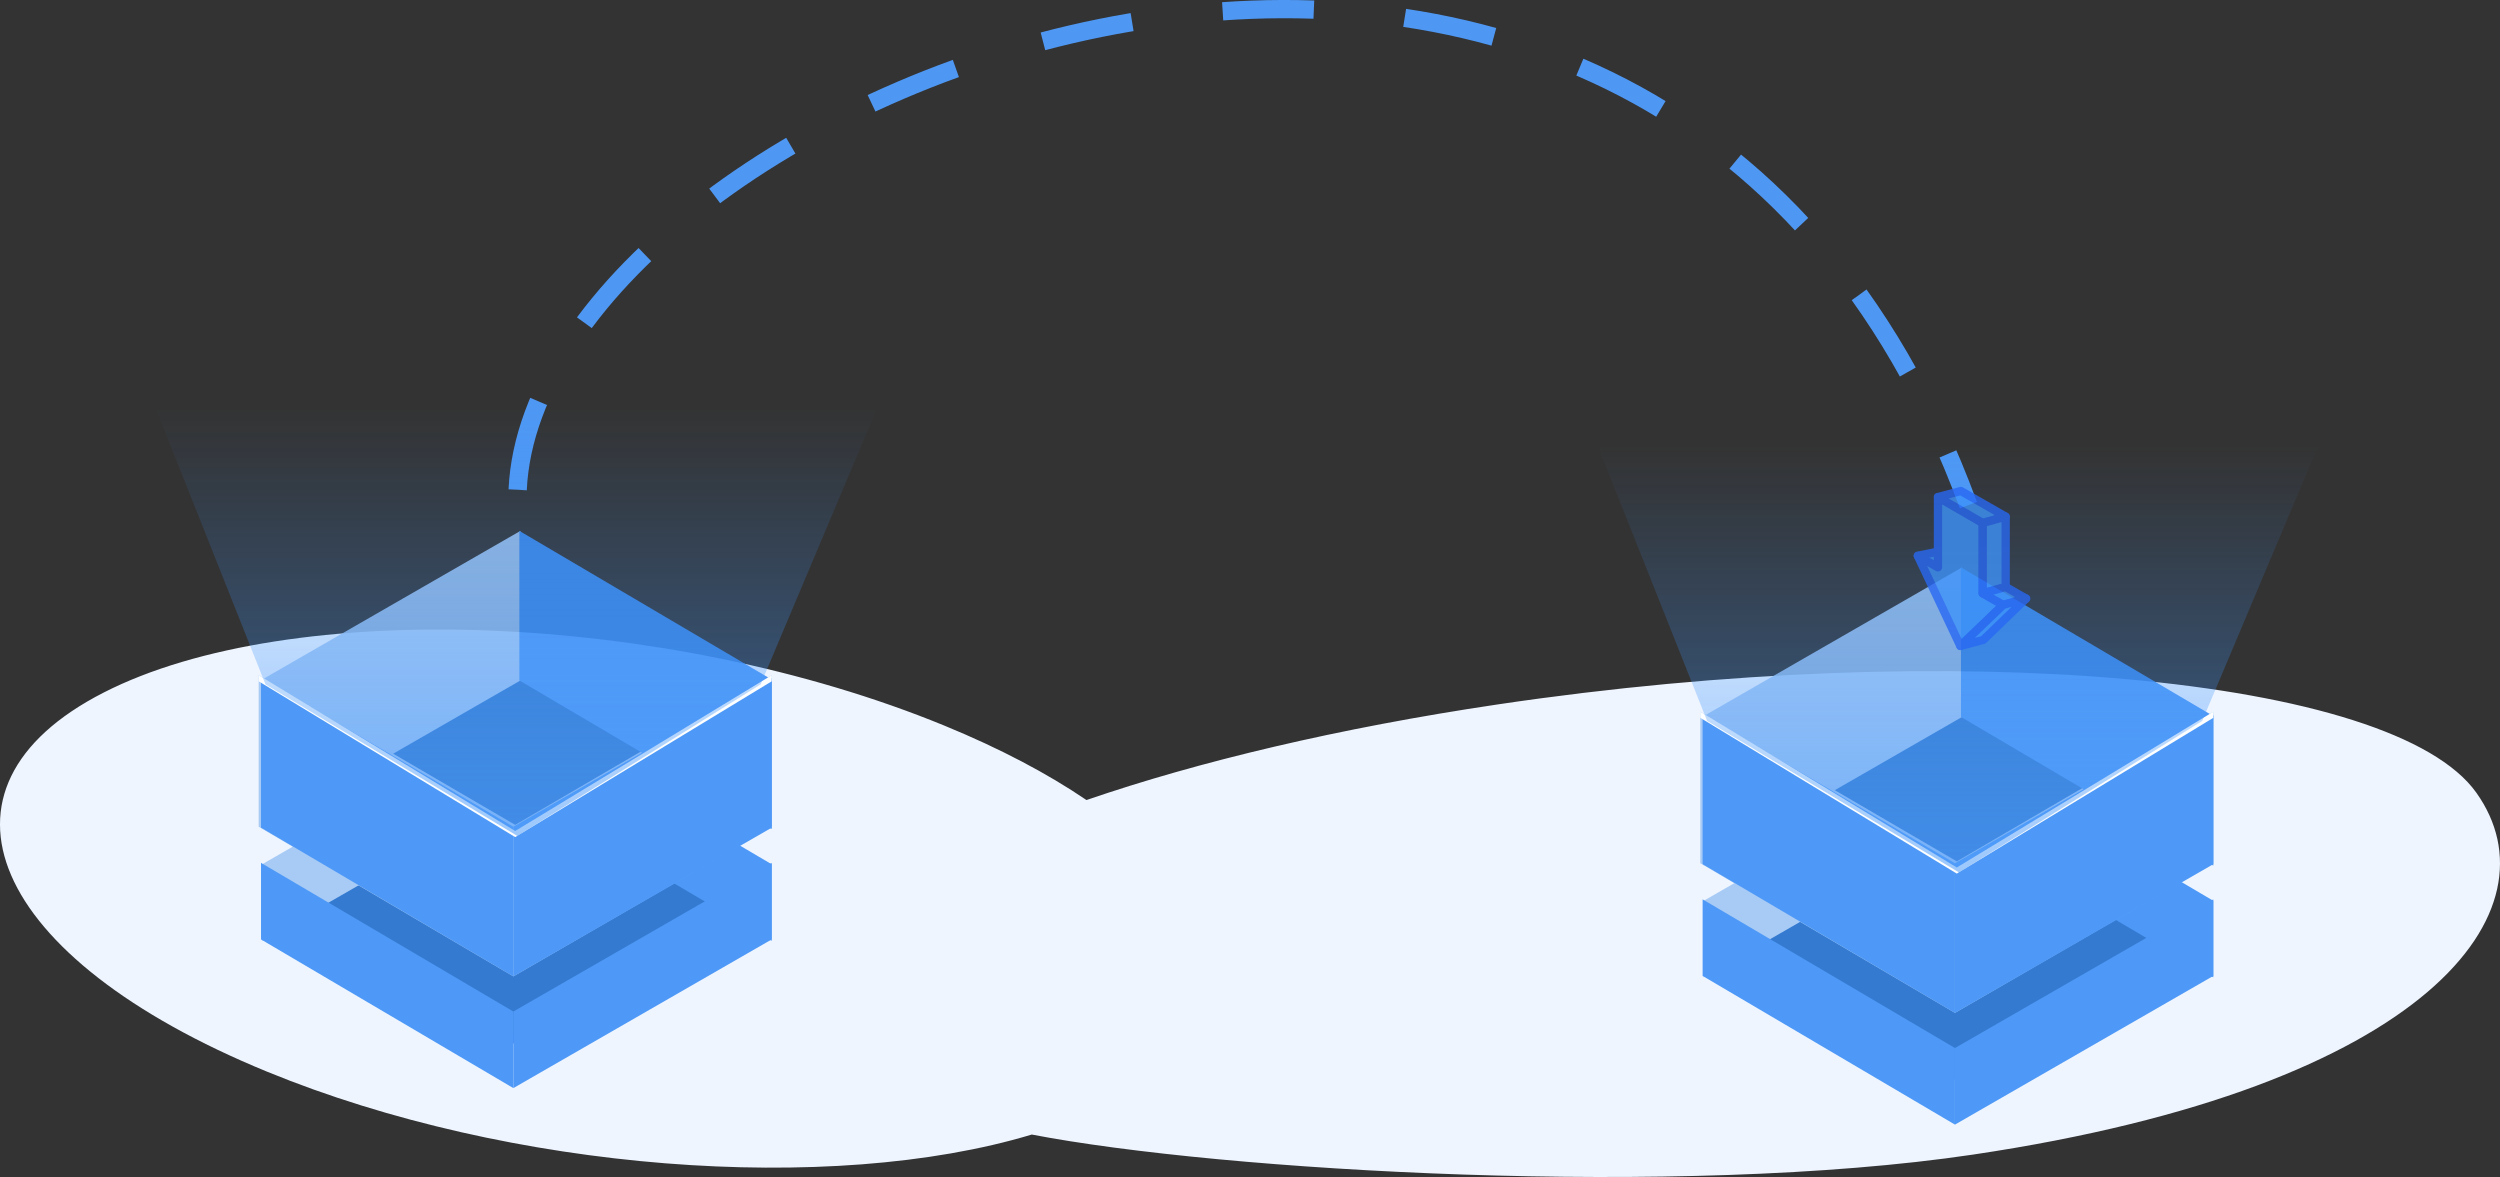 <svg width="274" height="129" viewBox="0 0 274 129" fill="none" xmlns="http://www.w3.org/2000/svg">
<rect x="0" y="0" width="274" height="129" fill="#333333" stroke="none"/>
<path fill-rule="evenodd" clip-rule="evenodd" d="M119.077 87.685C114.822 84.793 109.61 82.033 103.49 79.522C73.101 67.052 31.849 65.435 11.353 75.909C-9.144 86.383 -1.125 104.983 29.265 117.453C55.968 128.411 91.059 130.989 113.085 124.346C133.802 128.341 184.189 131.315 216.24 126.544C266.414 119.075 280.51 99.704 271.414 86.89C262.318 74.077 214.27 69.744 164.096 77.213C146.71 79.801 131.35 83.466 119.077 87.685Z" fill="#EEF5FF"/>
<path d="M56.736 53.675C58.736 9.857 180.736 -39.643 215.736 55.357" stroke="#4E98F4" stroke-width="2" stroke-dasharray="10 10"/>
<g opacity="0.9">
<path d="M32.638 100.16L57.483 114.481L82.148 100.264L57.303 85.958L32.638 100.16Z" fill="#206DCB" stroke="#2868F3" stroke-miterlimit="10" stroke-linecap="round" stroke-linejoin="round"/>
<path d="M28.726 103.12L57.041 86.824V78.43L28.726 94.726V103.12Z" fill="#A0C6F4"/>
<path d="M28.606 102.961L56.263 119.257V110.864L28.606 94.568V102.961Z" fill="#3D8FF6"/>
<path d="M56.922 86.824L84.578 103.12V94.726L56.922 78.43V86.824Z" fill="#3D8FF6"/>
<path d="M56.263 119.257L84.578 102.961V94.568L56.263 110.864V119.257Z" fill="#3D8FF6"/>
<path d="M32.638 82.913L57.483 97.234L82.148 83.017L57.303 68.711L32.638 82.913Z" fill="#206DCB" stroke="#2868F3" stroke-miterlimit="10" stroke-linecap="round" stroke-linejoin="round"/>
<path d="M56.464 90.405L84.578 74.004V90.609L56.263 107.011L28.351 90.609V74.004L56.464 90.405Z" fill="#A0C6F4"/>
<path d="M28.726 90.873L57.041 74.577V58.183L28.726 74.479V90.873Z" fill="#A0C6F4"/>
<path d="M28.606 90.714L56.262 107.01V90.616L28.606 74.32V90.714Z" fill="#3D8FF6"/>
<path d="M56.922 74.577L84.578 90.872V74.479L56.922 58.183V74.577Z" fill="#3D8FF6"/>
<path d="M56.263 107.01L84.578 90.714V74.32L56.263 90.616V107.01Z" fill="#3D8FF6"/>
<path d="M56.464 91.076L84.578 74.004V74.674L56.464 91.746L28.353 74.674L28.351 74.004L56.464 91.076Z" fill="white"/>
<path opacity="0.7" d="M97.537 41.402L83.363 75.013L56.696 91.616L29.1 75.013L15.736 41.402H97.537Z" fill="url(#paint0_linear_7617_41952)"/>
</g>
<g opacity="0.9">
<path d="M190.638 104.16L215.483 118.481L240.148 104.264L215.303 89.958L190.638 104.16Z" fill="#206DCB" stroke="#2868F3" stroke-miterlimit="10" stroke-linecap="round" stroke-linejoin="round"/>
<path d="M186.726 107.12L215.041 90.824V82.43L186.726 98.726V107.12Z" fill="#A0C6F4"/>
<path d="M186.606 106.961L214.263 123.257V114.864L186.606 98.568V106.961Z" fill="#3D8FF6"/>
<path d="M214.922 90.824L242.578 107.12V98.726L214.922 82.43V90.824Z" fill="#3D8FF6"/>
<path d="M214.263 123.257L242.578 106.961V98.568L214.263 114.864V123.257Z" fill="#3D8FF6"/>
<path d="M190.638 86.913L215.483 101.234L240.148 87.017L215.303 72.711L190.638 86.913Z" fill="#206DCB" stroke="#2868F3" stroke-miterlimit="10" stroke-linecap="round" stroke-linejoin="round"/>
<path d="M214.464 94.405L242.578 78.004V94.609L214.263 111.011L186.351 94.609V78.004L214.464 94.405Z" fill="#A0C6F4"/>
<path d="M186.726 94.873L215.041 78.577V62.183L186.726 78.479V94.873Z" fill="#A0C6F4"/>
<path d="M186.606 94.714L214.262 111.01V94.616L186.606 78.32V94.714Z" fill="#3D8FF6"/>
<path d="M214.922 78.577L242.578 94.872V78.479L214.922 62.183V78.577Z" fill="#3D8FF6"/>
<path d="M214.263 111.01L242.578 94.714V78.32L214.263 94.616V111.01Z" fill="#3D8FF6"/>
<path d="M214.464 95.076L242.578 78.004V78.674L214.464 95.746L186.353 78.674L186.351 78.004L214.464 95.076Z" fill="white"/>
<path opacity="0.7" d="M255.537 45.402L241.363 79.013L214.696 95.616L187.1 79.013L173.736 45.402H255.537Z" fill="url(#paint1_linear_7617_41952)"/>
</g>
<g opacity="0.8">
<path d="M219.818 64.332V56.624L214.912 53.812V61.491L212.702 60.221L217.365 70.137L222.06 65.602L219.818 64.332Z" fill="#249BD6"/>
<path fill-rule="evenodd" clip-rule="evenodd" d="M214.841 53.68C214.888 53.653 214.945 53.653 214.992 53.679L219.898 56.491C219.945 56.518 219.974 56.568 219.974 56.622V64.243L222.139 65.469C222.18 65.492 222.208 65.534 222.214 65.581C222.22 65.629 222.204 65.676 222.169 65.709L217.475 70.243C217.44 70.277 217.391 70.292 217.343 70.284C217.294 70.275 217.254 70.243 217.233 70.199L212.569 60.284C212.541 60.224 212.555 60.153 212.604 60.108C212.652 60.063 212.724 60.055 212.782 60.088L214.765 61.228V53.81C214.765 53.757 214.794 53.707 214.841 53.68ZM215.068 54.072V61.489C215.068 61.543 215.039 61.593 214.993 61.62C214.946 61.647 214.888 61.647 214.841 61.62L213.048 60.59L217.417 69.879L221.813 65.632L219.748 64.462C219.701 64.435 219.671 64.385 219.671 64.331V56.709L215.068 54.072Z" fill="#12143D"/>
<path d="M210.191 60.915L212.402 60.462L212.523 62.971L210.191 60.915Z" fill="#3D92F9"/>
<path fill-rule="evenodd" clip-rule="evenodd" d="M212.68 60.102C212.785 60.183 212.849 60.306 212.855 60.438L212.976 62.948C212.985 63.13 212.884 63.299 212.719 63.378C212.555 63.457 212.359 63.43 212.222 63.309L209.89 61.254C209.761 61.14 209.707 60.963 209.752 60.797C209.796 60.631 209.931 60.504 210.099 60.47L212.31 60.016C212.44 59.989 212.575 60.021 212.68 60.102ZM211.173 61.175L212.017 61.919L211.973 61.011L211.173 61.175Z" fill="#2868F2"/>
<path d="M217.308 65.027V57.318L212.402 54.477V62.185L210.191 60.916L214.855 70.801L219.549 66.297L217.308 65.027Z" fill="#3D92F9"/>
<path fill-rule="evenodd" clip-rule="evenodd" d="M212.175 54.084C212.315 54.003 212.489 54.003 212.629 54.084L217.535 56.926C217.675 57.007 217.762 57.157 217.762 57.318V64.763L219.773 65.902C219.897 65.973 219.981 66.098 219.999 66.24C220.017 66.382 219.967 66.524 219.863 66.623L215.169 71.128C215.064 71.229 214.916 71.273 214.772 71.247C214.628 71.22 214.506 71.126 214.443 70.994L209.78 61.109C209.695 60.929 209.737 60.716 209.883 60.582C210.029 60.448 210.245 60.424 210.417 60.523L211.947 61.401V54.477C211.947 54.314 212.034 54.164 212.175 54.084ZM212.856 55.264V62.185C212.856 62.347 212.769 62.497 212.629 62.578C212.488 62.659 212.315 62.659 212.175 62.578L211.218 62.029L214.996 70.036L218.795 66.391L217.083 65.421C216.941 65.341 216.853 65.19 216.853 65.027V57.579L212.856 55.264Z" fill="#2868F2"/>
<path d="M212.401 54.477L214.914 53.812L219.821 56.624L217.307 57.319L212.401 54.477Z" fill="#3D92F9"/>
<path fill-rule="evenodd" clip-rule="evenodd" d="M214.798 53.373C214.914 53.342 215.037 53.358 215.141 53.418L220.047 56.229C220.206 56.32 220.294 56.498 220.271 56.679C220.248 56.861 220.119 57.01 219.942 57.059L217.428 57.755C217.311 57.787 217.185 57.771 217.079 57.71L212.173 54.868C212.014 54.776 211.926 54.597 211.951 54.416C211.975 54.234 212.107 54.085 212.285 54.038L214.798 53.373ZM213.578 54.634L217.37 56.83L218.652 56.475L214.85 54.297L213.578 54.634Z" fill="#2868F2"/>
<path d="M217.308 65.028L219.822 64.332V56.624L217.308 57.319V65.028Z" fill="#3D92F9"/>
<path fill-rule="evenodd" clip-rule="evenodd" d="M220.097 56.261C220.21 56.347 220.276 56.481 220.276 56.622V64.331C220.276 64.535 220.14 64.713 219.943 64.768L217.43 65.463C217.293 65.501 217.146 65.473 217.033 65.387C216.92 65.301 216.854 65.168 216.854 65.026V57.318C216.854 57.114 216.99 56.935 217.187 56.881L219.701 56.185C219.837 56.148 219.984 56.176 220.097 56.261ZM217.763 57.663V64.43L219.368 63.986V57.218L217.763 57.663Z" fill="#2868F2"/>
<path d="M222.063 65.6L219.549 66.296L217.308 65.026L219.822 64.331L222.063 65.6Z" fill="#3D92F9"/>
<path fill-rule="evenodd" clip-rule="evenodd" d="M219.701 63.895C219.817 63.863 219.941 63.878 220.046 63.937L222.287 65.207C222.447 65.298 222.536 65.475 222.514 65.657C222.491 65.839 222.361 65.99 222.184 66.038L219.671 66.734C219.554 66.766 219.43 66.751 219.325 66.691L217.084 65.421C216.924 65.331 216.835 65.153 216.857 64.972C216.88 64.79 217.01 64.639 217.187 64.59L219.701 63.895ZM218.485 65.172L219.61 65.809L220.886 65.456L219.762 64.819L218.485 65.172Z" fill="#2868F2"/>
<path d="M214.854 70.801L217.368 70.136L222.062 65.601L219.549 66.297L214.854 70.801Z" fill="#3D92F9"/>
<path fill-rule="evenodd" clip-rule="evenodd" d="M222.457 65.376C222.56 65.556 222.527 65.783 222.378 65.927L217.684 70.462C217.628 70.516 217.56 70.554 217.485 70.574L214.971 71.239C214.771 71.292 214.56 71.203 214.459 71.023C214.357 70.843 214.391 70.617 214.54 70.474L219.234 65.97C219.288 65.918 219.355 65.88 219.427 65.86L221.941 65.164C222.141 65.109 222.353 65.196 222.457 65.376ZM219.781 66.703L216.435 69.914L217.137 69.728L220.464 66.514L219.781 66.703Z" fill="#2868F2"/>
</g>
<defs>
<linearGradient id="paint0_linear_7617_41952" x1="56.633" y1="104.008" x2="56.633" y2="44.649" gradientUnits="userSpaceOnUse">
<stop stop-color="#3D92F9"/>
<stop offset="1" stop-color="#3D92F9" stop-opacity="0"/>
</linearGradient>
<linearGradient id="paint1_linear_7617_41952" x1="214.633" y1="108.008" x2="214.633" y2="48.649" gradientUnits="userSpaceOnUse">
<stop stop-color="#3D92F9"/>
<stop offset="1" stop-color="#3D92F9" stop-opacity="0"/>
</linearGradient>
</defs>
</svg>
